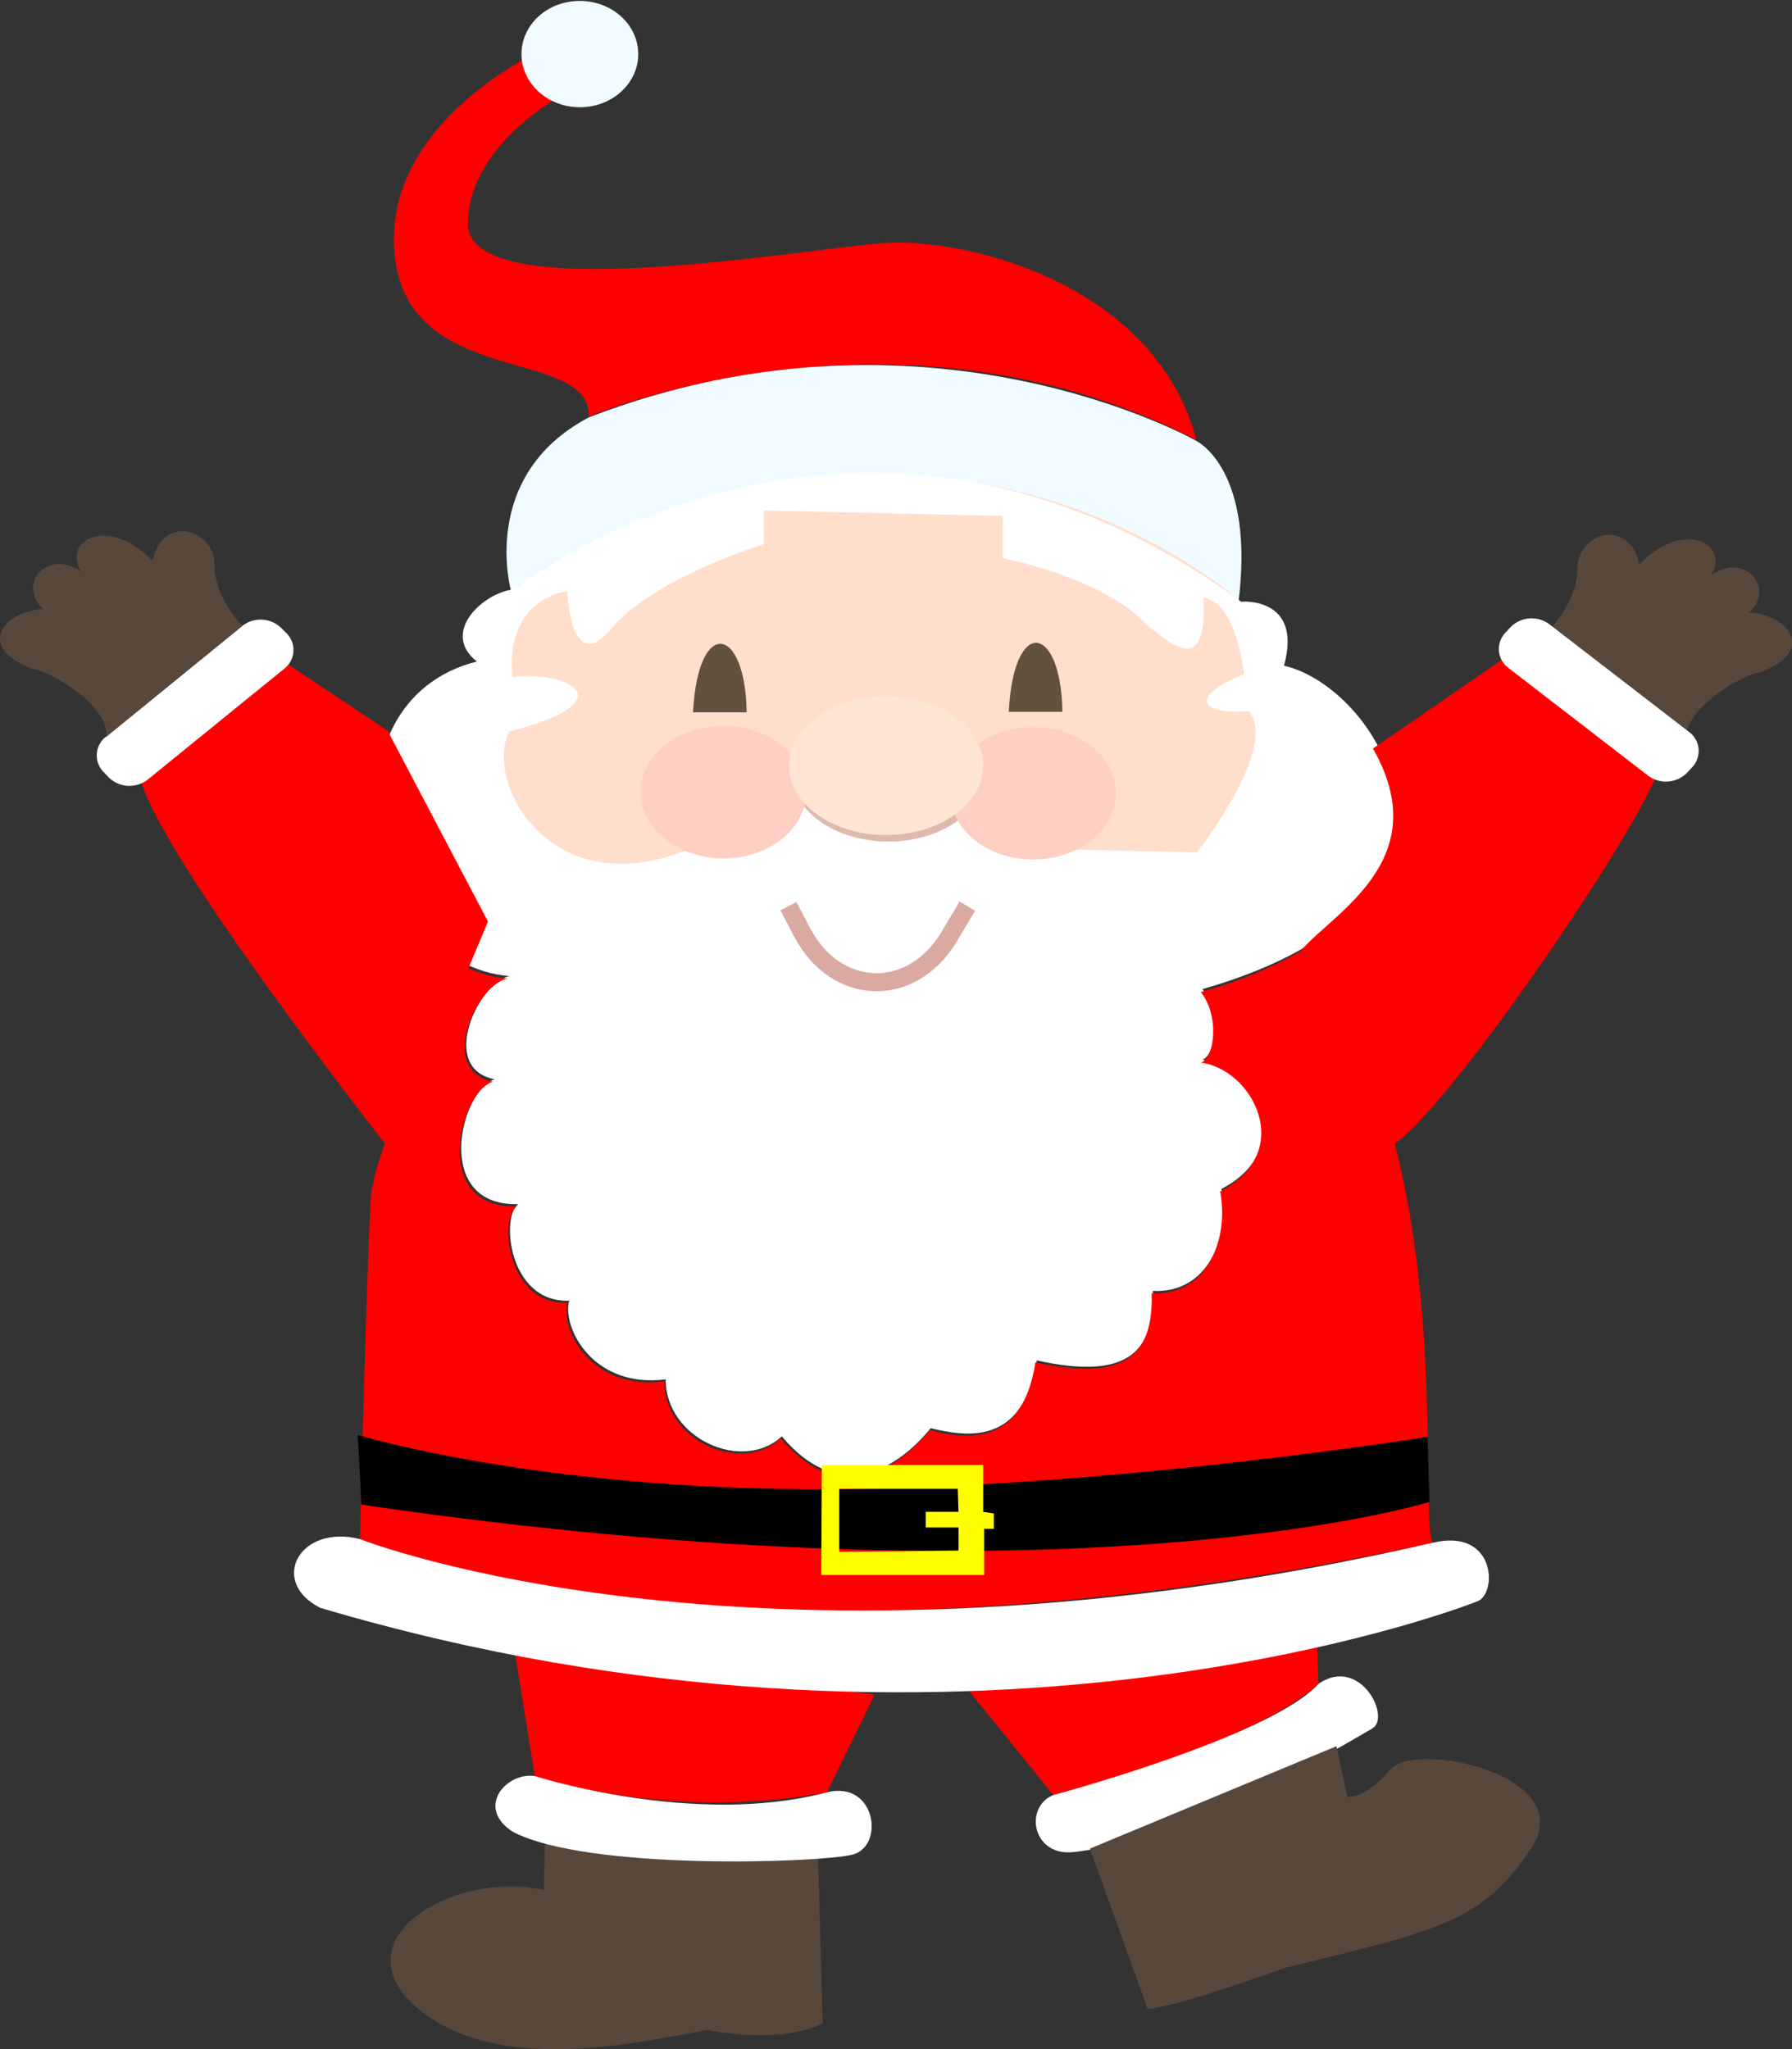<svg xmlns="http://www.w3.org/2000/svg" viewBox="0 0 349.61 399.86"><rect x="0" y="0" width="349.61" height="399.86" fill="#333333" stroke="none"/><defs><style>.cls-1{fill:red;}.cls-2{fill:#f0fcff;}.cls-3{fill:#ffdecc;}.cls-4{fill:#fff;}.cls-5{fill:#635140;}.cls-6{fill:#debaad;}.cls-7{fill:#ffcfc4;}.cls-8{fill:#ffe5d3;}.cls-10,.cls-9{fill:none;}.cls-9{stroke:#daa9a2;stroke-miterlimit:10;stroke-width:3.52px;}.cls-11{fill:#58483c;}.cls-12{fill:#ff0;}</style></defs><title>clothes3</title><g id="Layer_2" data-name="Layer 2"><g id="Layer_1-2" data-name="Layer 1"><g id="clothes3"><g id="BG"><path class="cls-1" d="M114.88,81.29s59.61-25.73,118.53,4.56c-8.13-30.71-45.32-39.5-60.78-38.44s-81.7,13-81.35-3.92S113,16.7,113,16.7l-7-7.1S74.3,23.69,77,49.84,115.22,67.53,114.88,81.29Z"/><path class="cls-2" d="M113.13.18c6.28,0,11.39,4.66,11.39,10.38s-5.11,10.37-11.39,10.37-11.39-4.65-11.39-10.37S106.74.18,113.13.18"/><path class="cls-2" d="M99.77,115.6s67-52.2,141.78,2.44c3.49-26.47-8.14-32-8.14-32s-52.64-30-118.53-4.6C93.14,92.94,99.77,115.6,99.77,115.6Z"/><g id="Face"><path class="cls-3" d="M100.35,115.08s-8.49,39,2.55,49.55S148.81,201.7,168,200.11s49.39-8.47,59.85-18,22.66-40.24,21.5-46.6-7.21-18-7.21-18S183.21,63.29,100.35,115.08Z"/><path class="cls-4" d="M250.5,129.9c3.72-13.55-8.37-12.5-8.37-12.5C166.62,62.34,100.35,115,100.35,115c-5.7.42-14.64,8.26-7.32,14.08C61.62,137,71,188.14,99.42,190.47c-6,1.06-14,18-2.91,20.12-6.74,2.12-12.2,24.89,4.65,24.36-3.48,2.12-2.09,19.27,9.88,18.85-1.39,5.29,4.65,17.15,18.83,15.35,0,11.65,15.1,18.22,22.66,11.12,10.46,12.5,21.5,7.63,29.05-1.59,6.74,1.59,18,3.71,20.69-13.23,18,4,23-1.91,22.66-13.56,10.69.53,15.11-10.38,13.37-19.91,14.87-7.62,6.39-23.82-3.72-25.2,2.55-.85,3.72-9,0-13.77C294.89,175.75,269.32,134.14,250.5,129.9Zm-17,36.43-23.88-.53c.23-8.47-16.15-17.05-21.62-10.7-.58,7.63-28.82,8.26-29-.53-20.92,1.27-21.15,7.2-25.33,11.44-27,10.38-39.28-14-34.29-23.3,23-5.82,11.62-11.86.58-10.59-1.39-15.67,10.7-16.73,10.7-16.73s.58,17,8.71,7.2S149,106.18,149,106.18V99.61l46.61,1.06v8.26s18,3.39,27,11.86,12.78,8,12.2-4.23c3.49.84,6.39,4.45,7.9,15-10.23,4-9.3,7.95.93,7.21,6,7-10.12,27.56-10.12,27.56Z"/><path class="cls-5" d="M135.21,139h10.46C145.44,122,136.14,120.37,135.21,139Z"/><path class="cls-5" d="M196.81,138.9h10.46C207,121.75,197.74,120.16,196.81,138.9Z"/><ellipse class="cls-6" cx="173.33" cy="150.66" rx="18.94" ry="13.55"/><ellipse class="cls-7" cx="201.57" cy="154.79" rx="16.15" ry="12.92"/><ellipse class="cls-7" cx="141.14" cy="154.57" rx="16.15" ry="12.92"/><ellipse class="cls-8" cx="172.87" cy="149.39" rx="18.94" ry="13.55"/><path class="cls-9" d="M153.81,176.81l2.67,5.08C163,194.39,177.63,195,185,183.06l3.72-6.25"/></g></g><g id="green_and_blue" data-name="green and blue"><path class="cls-1" d="M267.85,146.06l25.58-17.6s21.56,17.91,29.51,23.42c-7.13,16-41.14,65.16-51.17,71.51-10.75-14.29-13.51-34.19-18-37.89C260.29,178,280.2,167.63,267.85,146.06Z"/><path class="cls-1" d="M56.27,129.69l19.35,12.88L95.2,179.81l-18.8,45s-44.16-56.12-48.78-72.18C41.54,142,56.27,129.69,56.27,129.69Z"/><path class="cls-10" d="M115.19,81.17s59.69-25.76,118.6,4.59c-8.17-30.71-45.35-39.53-60.85-38.47s-81.78,13.06-81.4-3.88,21.71-26.82,21.71-26.82l-7-7.06s-31.76,14.11-29,40.23S115.62,67.4,115.19,81.17Z"/><ellipse class="cls-10" cx="113.44" cy="10.41" rx="11.43" ry="10.41"/><path class="cls-10" d="M100.07,115.4s67.05-52.23,141.86,2.47c3.49-26.47-8.14-32.11-8.14-32.11s-52.71-30-118.6-4.59C93.48,92.81,100.07,115.4,100.07,115.4Z"/><path class="cls-1" d="M253.83,185.58a87.45,87.45,0,0,1-19.56,8c3.78,4.76,2.62,13,0,13.76,10.18,1.33,18.61,17.47,3.78,25.15,1.75,9.52-2.61,20.38-13.37,19.85C225,264,220,269.81,202,265.84c-2.62,16.94-14,14.82-20.64,13.23-7.56,9.26-18.61,14-29.07,1.59-7.56,7.14-22.68.53-22.68-11.12-14.24,1.85-20.34-10.06-18.89-15.35-11.92.53-13.37-16.68-9.88-18.79-16.86.53-11.34-22.24-4.65-24.35-11-2.12-3.2-19.06,2.9-20.12a23.46,23.46,0,0,1-8.2-2.21c-3.77,7.2-17.87,34.7-18.54,45.09-.78,12-2.13,66.52-2.13,66.52s68.21,31.06,209.3.71C276.37,295.3,285.3,221.8,253.83,185.58Z"/><path class="cls-4" d="M47.3,122.11,20.67,143.75a4.6,4.6,0,0,0-.84,6.45,4.4,4.4,0,0,0,.4.46l1,1.05a5.78,5.78,0,0,0,7.6.4l26.63-21.63a4.61,4.61,0,0,0,.83-6.47,4.28,4.28,0,0,0-.4-.45l-1-1A5.78,5.78,0,0,0,47.3,122.11Z"/><path class="cls-11" d="M47.3,122.11s-5.46-5.3-5.46-12-10-10.06-12.07-.66c-8.57-9-17.73-4.1-13.95,2.12-6.4-4.63-12.65,2.25-7.41,7.28-7.85.39-13.23,7.67-2,11.64,4.22.8,15.07,7.55,14.3,13.31Z"/><path class="cls-11" d="M302.31,122.82s5.46-5.3,5.46-12,10-10.06,12.07-.66c8.57-9,17.73-4.11,14,2.11,6.4-4.63,12.65,2.25,7.41,7.28,7.85.4,13.23,7.68,2,11.65-4.22.79-15.07,7.55-14.3,13.3Z"/><path class="cls-4" d="M329.51,142.81l-27.24-21a5.76,5.76,0,0,0-7.58.58l-1,1.07a4.61,4.61,0,0,0,.17,6.52c.15.13.3.26.46.38l27.23,21a5.77,5.77,0,0,0,7.58-.57l1-1.08a4.61,4.61,0,0,0-.16-6.52C329.82,143.06,329.67,142.93,329.51,142.81Z"/><path class="cls-1" d="M100.26,321.14l4.07,25.41s25.59,9,57,3.18l9.3-19.06Z"/><path class="cls-1" d="M187.47,328l18,22.23s39.53-10.06,51.74-21.71l-.59-17.43Z"/><path class="cls-4" d="M70.23,300.32s78.1,30.88,209.3.71c12.3-2.91,12.59,9.79,8.81,11.38s-100.87,38.38-225.87,1.32C52.4,308.62,58.41,297.32,70.23,300.32Z"/><path class="cls-11" d="M159.62,363l.87,31.76s-6.4,4.24-22.68,1.33c-18.6,3.7-42.44,7.94-57-4.77-14.54-13.5,8.43-26.46,25.29-22.49l.29-12.18,53.2,1.06Z"/><path class="cls-4" d="M205.5,350.26s42.44-11.38,51.74-21.71c8.14-5.55,14.24,6.62,10.46,8.74s-35.17,21.44-58.08,24.08C201.43,362.43,199.68,352.64,205.5,350.26Z"/><path class="cls-4" d="M104.33,346.55s31.11,10.06,57,3.18c9.59-2.38,11.34,10.59,4.94,12.17s-51.74,3.18-66.28-4.5C92.71,352.64,98.81,345.76,104.33,346.55Z"/><path class="cls-11" d="M260.73,340.73l2.13,9.88s3.49.53,8.33-5.29,37,1.06,27.52,15.35S281.08,376.55,250.62,384c-23.64,8.47-26.74,7.94-26.74,7.94l-11.24-31.23Z"/></g><path d="M69.78,280s34.73,10.59,90,10.59,118.73-10.24,118.73-10.24l.38,12.71s-67.59,21.18-208.42.53C70.17,285.44,69.78,280,69.78,280Z"/><path class="cls-12" d="M191.81,295v-9.13H160.33l-.1,21.45H192v-9h1.89v-3Zm-4.8,3.05v4.5l-23.28.27V290.51h23.13L187,295H180.6v3.05Z"/></g></g></g></svg>